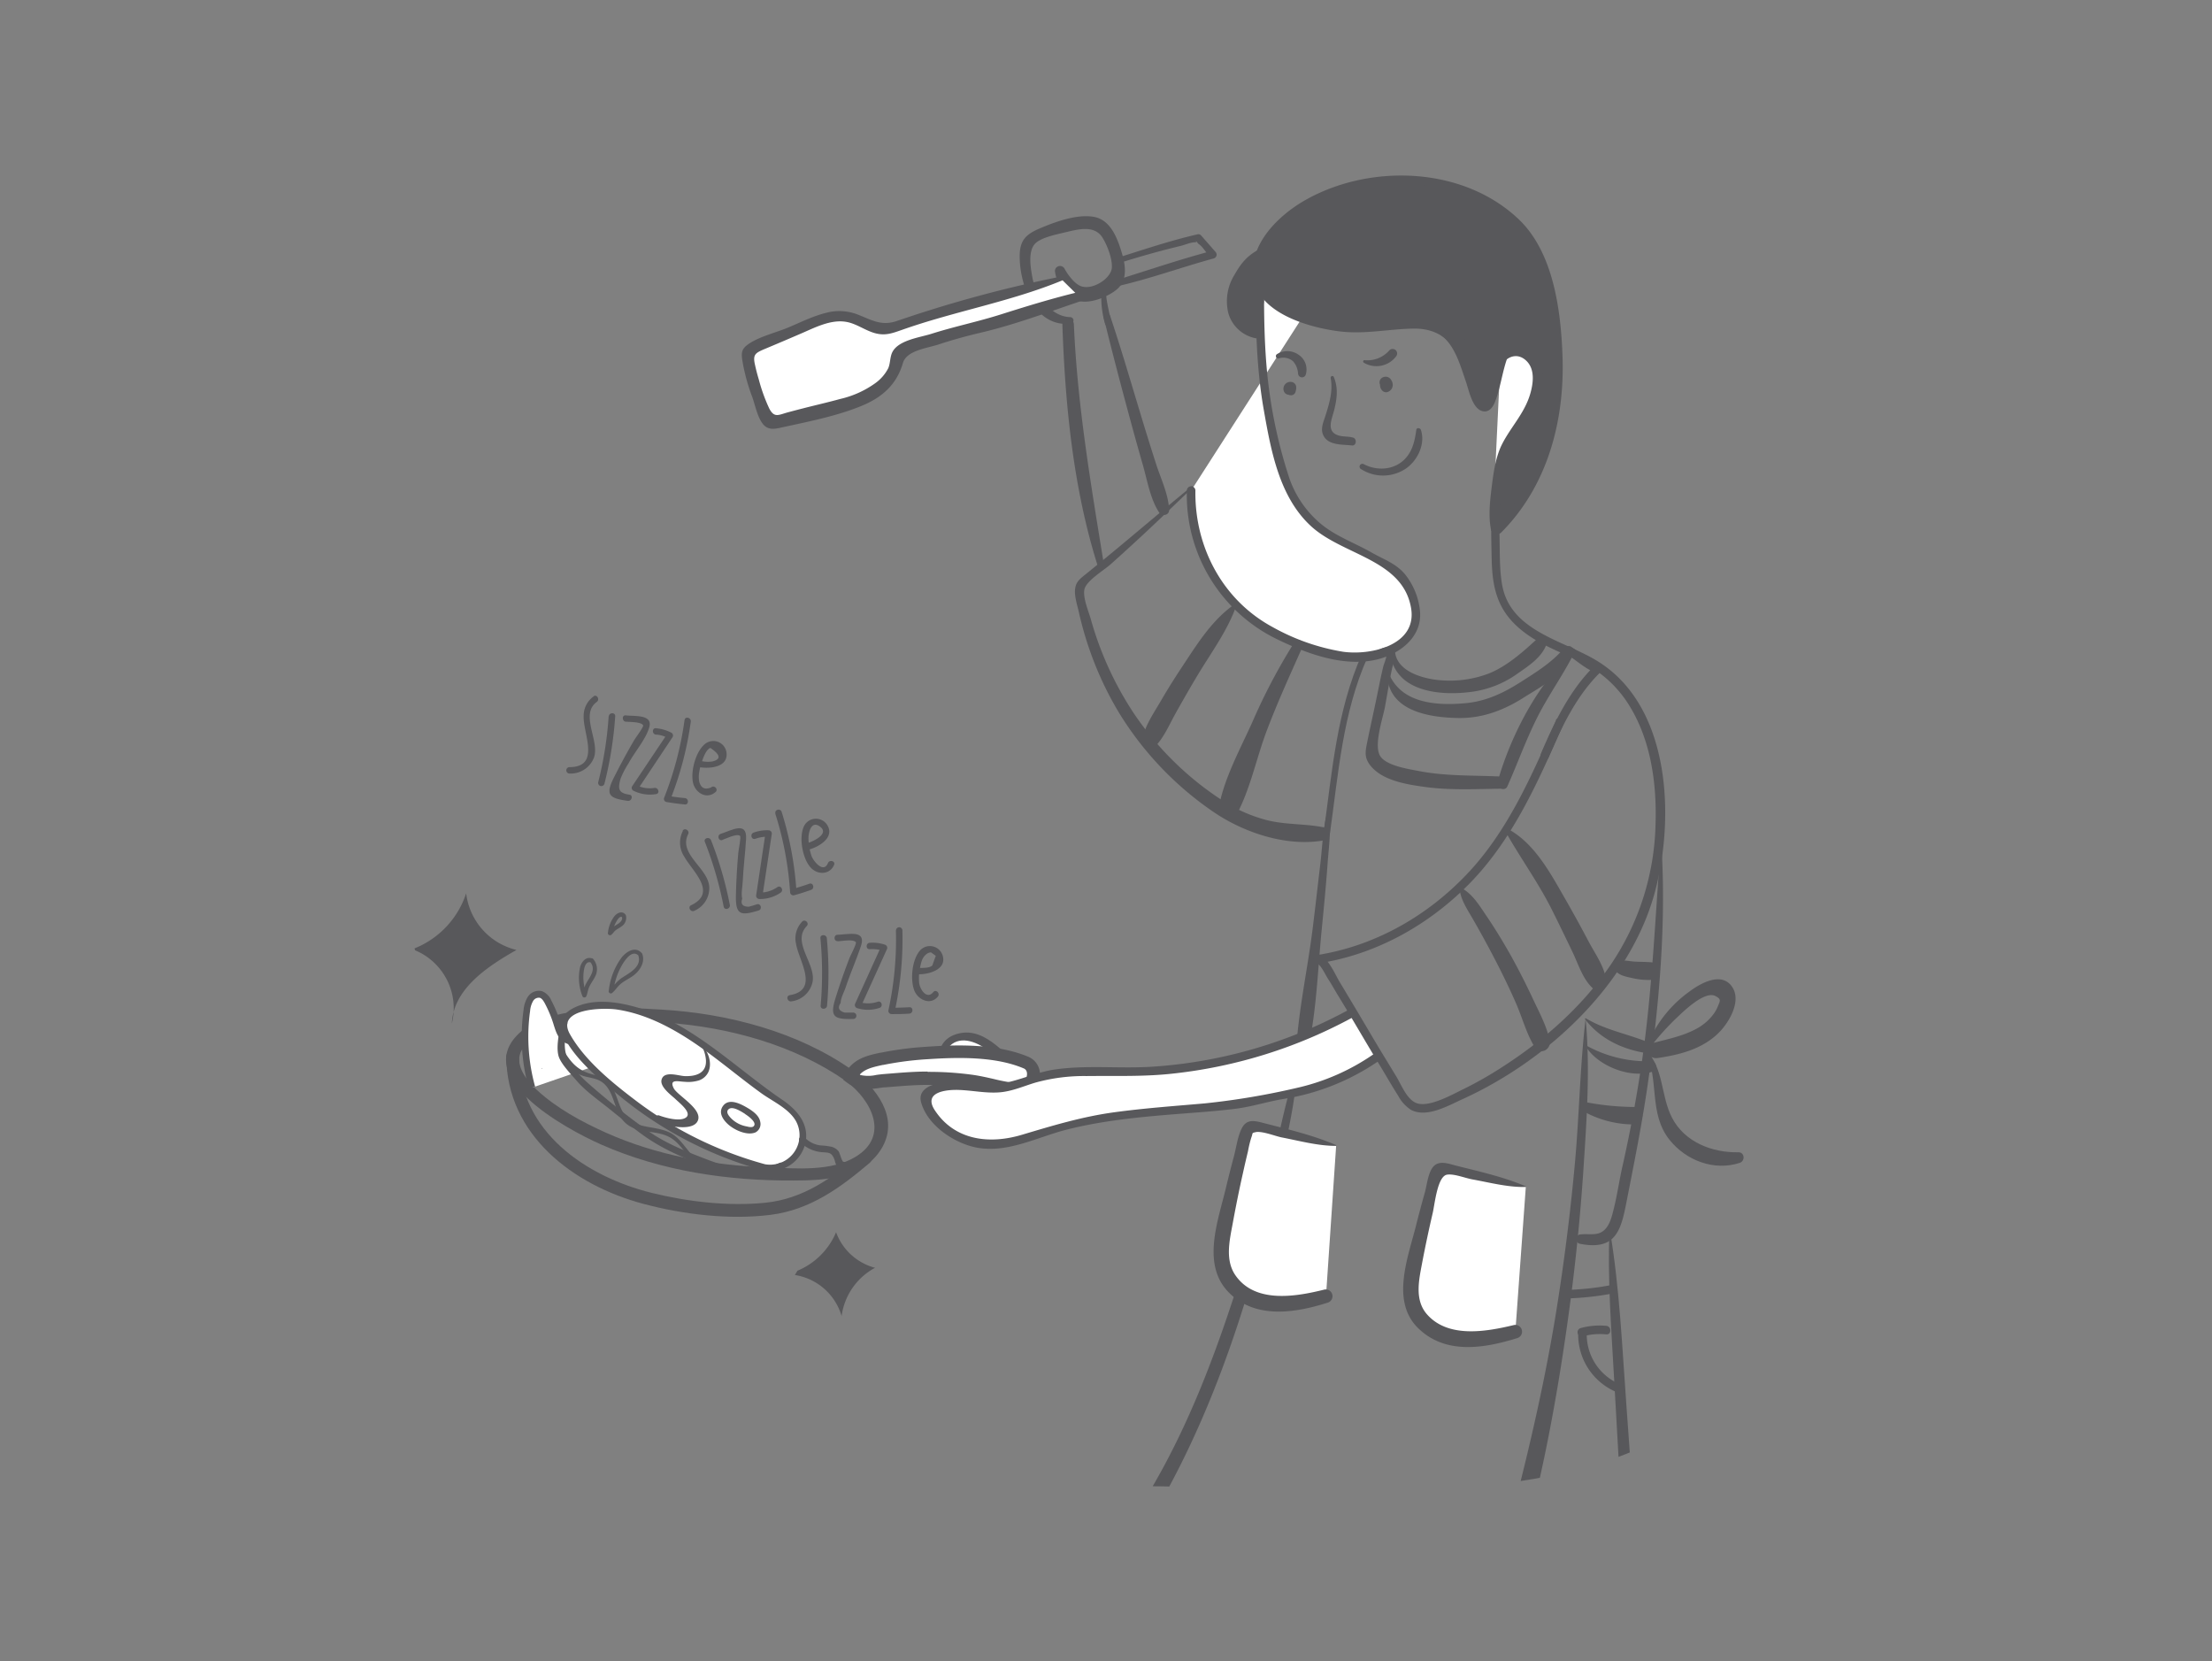 <svg id="Layer_1" data-name="Layer 1" xmlns="http://www.w3.org/2000/svg" xmlns:xlink="http://www.w3.org/1999/xlink" viewBox="0 0 595.28 446.98"><rect x="0" y="0" width="595.28" height="446.98" fill="#808080" stroke="none"/><defs><style>.cls-1{fill:none;}.cls-2{clip-path:url(#clip-path);}.cls-3{fill:#58585b;}.cls-4{fill:#fff;}</style><clipPath id="clip-path"><path class="cls-1" d="M507.49,209.45c1.84,218-92.06,190.42-205.63,190.42S96.23,314.61,96.23,209.45,188.29,19,301.86,19,506.6,104.28,507.49,209.45Z"/></clipPath></defs><title>illustration</title><g class="cls-2"><path class="cls-3" d="M338.13,91.05a9.51,9.51,0,0,1-7.58-6.84A13.46,13.46,0,0,1,332.18,74c1.78-3.1,3.4-5.34,7.35-7.25l8.63,10.39Z"/><path class="cls-4" d="M320.55,132c-.3,9.55,2.44,16.8,6.56,24.09,5.13,9.08,14.58,14.47,24.41,18,6.16,2.18,13.12,4,19.59,2.1a16.18,16.18,0,0,0,9-6.35c2-3.12.51-8.5-1-11.56a13.44,13.44,0,0,0-7.39-6.88c-2.06-.73-3.4-2-5.33-2.86-2.23-1.05-4.42-2.2-6.62-3.3a28.59,28.59,0,0,1-14.15-16.82C339.78,108.79,338.93,97,339,75.23l25.08-11"/><path class="cls-3" d="M319.4,132A43.13,43.13,0,0,0,344,172.16c7.6,3.65,16.8,7.06,25.34,5.55,6.73-1.19,13.59-6,12.78-13.45a18.72,18.72,0,0,0-3.84-9.52c-2.48-3.11-5.8-4.15-9.15-6.06-4.54-2.59-9.64-4.37-13.69-7.74A27.91,27.91,0,0,1,346.76,128a131.79,131.79,0,0,1-5.64-26.58c-.45-4.25-.69-8.51-.82-12.78-.07-2.26-.1-4.51-.12-6.77a27.88,27.88,0,0,0,0-3.63c.05.35-.14-2.47-.38-2.13.65-.9,3.8-1.67,4.75-2.09l8.35-3.68,11.8-5.2c1.35-.6.18-2.58-1.16-2l-25.08,11a1.13,1.13,0,0,0-.57,1c0,11.78.16,23.58,2.22,35.21,1.94,11,4.18,23.44,12.76,31.28s24.65,8.89,26.87,22c1.69,10-10.9,12.81-18.37,11.73a57.87,57.87,0,0,1-19-6.69C329,161.41,321.46,147.13,321.7,132a1.15,1.15,0,0,0-2.3,0Z"/><path class="cls-4" d="M255.85,292.54a15,15,0,0,1-2.5-5.82,7.08,7.08,0,0,1,1.62-5.94c2-2,5.24-2.26,7.88-1.28s4.78,3,6.79,4.93,4,4,6.6,5.22"/><path class="cls-3" d="M256.52,292.15c-1.81-3-4-7.72-.91-10.73s7.78-.79,10.5,1.4c3.37,2.72,5.76,6.13,9.87,7.79,1.1.44,1.64-1.22.76-1.81-5.56-3.77-11.07-12.67-18.88-10.68-7.29,1.85-5.74,10-2.68,14.82.53.84,1.86.07,1.34-.78Z"/><path class="cls-3" d="M447,226.85c-1.59,19.64-2.28,39.26-5.14,58.79q-2.08,14.17-5.23,28.16c-.86,3.82-1.41,7.72-2.36,11.52-.59,2.37-1.32,5.59-3.93,6.5-1.56.54-3.62.09-5.28.37a1.28,1.28,0,0,0,0,2.45c2.73.57,6.18.81,8.5-1.07,2.61-2.12,3.35-6.28,4-9.36,2.06-10.51,4.19-21,5.75-31.63,3.17-21.58,5.17-43.92,3.78-65.73a0,0,0,0,0,0,0Z"/><path class="cls-3" d="M326.64,404.25c-6.51,16.1-10.6,33.37-15.87,49.91a1.36,1.36,0,0,0,.93,1.64l15.9,5.48c5,1.72,9.73,3.91,14.7,5.68,10,3.57,20,7.31,30.29,10.23,2.5.71,3.28-2.83,1-3.77-9.84-4.14-20-7.37-30.18-10.65-5-1.61-10.07-2.72-15.07-4.35l-16-5.19.93,1.64c5-16.54,10.8-33.49,13.39-50.59a0,0,0,0,0-.09,0Z"/><path class="cls-3" d="M379,427.82c-1.63,6.68-2.36,13.58-3.27,20.39-1.22,9.19-2.48,18.38-2.9,27.65-.06,1.34,2.15,1.69,2.38.32,1.47-8.8,2.28-17.67,3.05-26.55.63-7.21,1.5-14.52,1.12-21.76a.19.19,0,0,0-.38-.05Z"/><path class="cls-3" d="M379.92,425.41c-.84,9.33-.1,19,.08,28.32.18,9.62.41,19.24.82,28.85a1.66,1.66,0,0,0,1.63,1.63c11-.24,22.15.47,33.08-1.09,2.45-.35,1.68-4-.56-4.13-10.84-.6-21.74,1.23-32.52,2l1.63,1.63c-.88-9.85-1.53-19.71-2.07-29.58-.49-9.13-.39-18.59-2-27.59,0,0-.06,0-.06,0Z"/><path class="cls-3" d="M433.13,330.73c-.55,13.33.5,26.8,1.24,40.11.74,13.48,1.54,27,2.32,40.43s1.62,26.9,2.42,40.34c.39,6.54.77,13.08,1.1,19.62.09,1.85.66,3.64-.74,4.93-1.06,1-1.25.7-2.46.89-1.71.27-3.53.22-5.26.32-9.09.54-18.18,1.12-27.22,2.22-2.57.31-2.72,4.27,0,4.14,8.77-.41,17.53-.87,26.28-1.61,3.3-.28,8.06.08,11.07-1.46,4.56-2.33,2.53-9.4,2.23-13.34-2.28-29.51-4.2-59.05-6.38-88.57-1.18-16-1.85-32.23-4.53-48,0,0-.06,0-.06,0Z"/><path class="cls-3" d="M403.35,93.6c-1.91,4.67-.39,9-1.81,13.82-.18.63-.51,1.33-1.15,1.48-.84.19-1.51-.69-1.88-1.47-1.5-3.12-2.35-6.5-3.65-9.71s-3.14-6.35-6.06-8.22c-4.82-3.1-10.63-1.89-15.94-1.28a49.32,49.32,0,0,1-19-1.4,40,40,0,0,1-10.56-5A11.46,11.46,0,0,1,340.18,79c-4.26-5.92-.56-13.64,3.82-18.23s10.21-7.65,16.13-9.65c8.24-2.79,17.56-3.75,26-1.87,10.46,2.32,21.69,7.69,26.7,17.15,5.74,10.84,14.74,52.13-9.84,76.07l.67-13.27,1.82-7.45,6.23-9.73,2.74-12.16-1.22-2.58L410.69,95l-4-.15Z"/><path class="cls-3" d="M403,93.49a20.62,20.62,0,0,0-1.2,5.59c-.11,1.36-.07,2.73-.19,4.09-.05.57-.44,4.36-2.39,3.87-1-.26-2.48-6.89-2.95-8.17a27.78,27.78,0,0,0-2.69-5.75c-4.6-7.05-11.9-6.89-19.44-6-10.33,1.18-20.93,0-29.76-5.88-12.09-8.06.47-21.36,8.89-25.9,16.89-9.09,42.31-8.05,55.57,7.25,7,8.11,8.65,21.36,9.19,31.62.91,17.26-3.31,34.92-15.86,47.4l2.17.9c.27-5.25.15-11,1.28-15.55.76-3.07,1-4.44,2.55-6.84s3.63-4.79,4.73-7.37c.93-2.17,1.15-4.88,1.66-7.19.45-2,1.47-4.45,1-6.5a8.6,8.6,0,0,0-4.48-5.2c-1.08-.41-2.54.06-3.66-.12a19.67,19.67,0,0,1-3.72-1.18c-1.32-.49-1.88,1.61-.58,2.1A27.8,27.8,0,0,0,406.44,96c1.18.26,2.47,0,3.64.22q.95.12-.1-.19l.86.78A17.6,17.6,0,0,1,412.25,98a9.45,9.45,0,0,1,.84,1.79c.61,1.41.17-.73.13-.06-.17,2.85-1.37,6-2,8.76a12.39,12.39,0,0,1-2.27,5.46c-1.44,2.25-3.45,4.62-4.52,7.08a34.26,34.26,0,0,0-1.83,7.22c-.83,4.59-.61,9.52-.83,14.19a1.29,1.29,0,0,0,2.17.9c12.49-12.49,17.13-30,16.56-47.28-.41-12.23-2.34-27.88-11.6-36.87C394,44.81,369,43.93,351.51,53.71c-7.2,4-15.63,12-14.16,21.19,1.52,9.48,15,13.23,23,14.25,6.85.87,13.25-.62,20-.73,9.07-.15,12.45,6.16,15.17,13.71.64,1.77,2.34,9.15,5.58,7.13,1.26-.79,1.36-2.66,1.53-4,.51-3.93-.15-7.7,1.08-11.56C403.91,93.2,403.14,93,403,93.49Z"/><path class="cls-3" d="M358.11,101.79c.62,3.48-.34,6.63-1.36,9.9-.49,1.58-1.35,3.39-.8,5,1.07,3.24,5.21,2.86,7.87,3.17,1.23.14,1.42-1.8.29-2.12-1.3-.36-2.76-.19-4-.6-3.32-1.1-1.65-4.42-1.08-6.74.76-3.05,1.15-5.92-.06-8.9a.44.44,0,0,0-.85.23Z"/><path class="cls-3" d="M346.31,103.67a1.51,1.51,0,0,0-.35,1.69,1.57,1.57,0,0,0,1.46,1,1.25,1.25,0,0,0,1.11-.64,3.5,3.5,0,0,0,.3-1.54,1.46,1.46,0,0,0-1.42-1.42,1.86,1.86,0,0,0-1.92,2.45,1.45,1.45,0,0,0,1.2,1,1.42,1.42,0,0,0,1.44-.69q.12-.24-.13.07-.41.38.16-.09l.25-.32q.43-.88-.28.2l-1.72-.22a.49.49,0,0,1-.2-.54l0,.08,1.24-.94q1,.16.76,1.31a1.18,1.18,0,0,0-.31-1.53,1.2,1.2,0,0,0-1.56.09Z"/><path class="cls-3" d="M372,102.12a2.14,2.14,0,0,0,0,3,1.4,1.4,0,0,0,1.4.37,2.12,2.12,0,0,0,1.15-.93,2.14,2.14,0,0,0,.18-1.57,2.82,2.82,0,0,0-.23-.57c-.06-.12-.28-.34-.29-.39l.29.5-.16-.37a1.7,1.7,0,0,0-2-.7,1.49,1.49,0,0,0,0,2.87c-.36-.1-.26-.11-.11,0s1.25.37.51.17l-.66-.38c.16.16-.1-.18-.14-.23s-.06-.14,0-.07,0,0,0-.2c0,.2,0-.13,0-.17a.64.64,0,0,1,.28-.4q.33-.27.12-.15l1.74.22q-.17-.17,0,0l-.29-.38a.37.37,0,0,1,.13.21q-.05-.2,0,0a1.12,1.12,0,0,0-.69-1,1.11,1.11,0,0,0-1.22.23Z"/><path class="cls-3" d="M366.16,126.15a11,11,0,0,0,12.35-.18c3.09-2.25,5.11-6.57,3.87-10.31-.18-.53-1.13-.67-1.23,0-.43,3-1,5.83-3.29,8.06-2.93,2.83-7.46,3-10.93,1.14a.76.76,0,0,0-.76,1.3Z"/><path class="cls-3" d="M344.16,96.43a4,4,0,0,1,3.79.75,5.43,5.43,0,0,1,1.38,3.36,1.06,1.06,0,0,0,2.06.28,4.75,4.75,0,0,0-2.05-5.45,5.21,5.21,0,0,0-5.67-.09.63.63,0,0,0,.49,1.15Z"/><path class="cls-3" d="M367,97.58a6.63,6.63,0,0,0,8.64-1.6,1.26,1.26,0,0,0,.19-1.48,1.13,1.13,0,0,0-.73-.56,1.21,1.21,0,0,0-1.19.31,7.81,7.81,0,0,1-6.73,2.66c-.37,0-.45.49-.18.66Z"/><path class="cls-3" d="M320.62,130.93c-6.32,5.19-12.56,10.47-18.84,15.7q-4.61,3.84-9.28,7.62c-1.19,1-2.56,1.84-3,3.38-.66,2.17.39,5.05.85,7.14a91.1,91.1,0,0,0,2.89,10.13,89.81,89.81,0,0,0,8.11,17.23,87.85,87.85,0,0,0,25.27,26.38c8.17,5.57,19.64,9.38,29.57,7.63,1.76-.31,1.73-3.2,0-3.53-5-1-10.18-.65-15.22-1.92a40.61,40.61,0,0,1-12.38-5.55,83.69,83.69,0,0,1-23.69-23.54,89.78,89.78,0,0,1-11.35-25c-.59-2.11-2.18-5.72-1.72-8s5.2-5.14,6.84-6.58c2.28-2,4.52-4.07,6.76-6.12,5.25-4.82,10.38-9.77,15.52-14.71.2-.2-.09-.48-.3-.3Z"/><path class="cls-3" d="M297,151.43c-3.47-21.37-7.06-42.41-8-64.08l-3,.41.78,2.57A1.15,1.15,0,0,0,289,90V87.34c0-2-3.17-2-3.1,0,.74,21.58,2.92,43.88,9.4,64.57a.91.91,0,0,0,1.75-.48Z"/><path class="cls-3" d="M297,85.34c2.2,9,4.56,18,7,27q1.73,6.4,3.56,12.78c1.19,4.14,2,9.17,4.38,12.78.75,1.12,2.76.79,2.69-.73-.18-4.15-2.22-8.32-3.49-12.26q-2.15-6.67-4.17-13.39c-2.7-8.89-5.29-17.81-8.25-26.62a.88.88,0,0,0-1.7.47Z"/><path class="cls-3" d="M284.9,85.27a.19.19,0,0,0,0-.39.19.19,0,0,0,0,.39Z"/><path class="cls-3" d="M288,85.33c-5.16-.09-9.3-5.92-10.14-10.5-.48-2.59-1.36-7.32.82-9.39,1.7-1.62,6-2.44,8.3-3,3.35-.79,7.65-1.92,9.77,1.59,1.22,2,2.58,5.47,2.47,7.94-.14,2.93-5.23,6.25-8.4,5-1.75-.68-3.55-3.19-4.39-4.76a1.37,1.37,0,0,0-2.53.69,9.88,9.88,0,0,0,5.65,7.85c3.24,1.31,8.25-.68,10.84-2.74,3.29-2.63,2.47-6.9,1.36-10.45-1.18-3.79-3-8.43-7.39-9.21-4.61-.82-10.65,1.44-14.77,3.21s-5.34,3.69-5.16,8.29C274.7,77.23,278.66,88,288,87.11a.89.89,0,0,0,0-1.78Z"/><path class="cls-3" d="M296.37,79.9a25.4,25.4,0,0,0,1,7.17c.19.88,1.72.71,1.61-.22-.29-2.35-1-4.61-1.26-7a.67.67,0,0,0-1.34,0Z"/><path class="cls-3" d="M374.72,174.72c-1.13,3.25,1.29,6.91,3.9,8.72,4.71,3.29,11.93,3.45,17.37,2.72a27.35,27.35,0,0,0,12.53-5c3-2.08,6.68-4.49,7.77-8.16a1.41,1.41,0,0,0-2.34-1.36c-3.83,3.55-8.21,7.49-13.1,9.51a29.45,29.45,0,0,1-13,1.9c-4.54-.31-12.35-2.26-12.46-8.21a.32.32,0,0,0-.64-.09Z"/><path class="cls-3" d="M366.49,176.07c-6.72,15.13-8,31.45-10.23,47.64-.15,1.09,1.51,1.55,1.66.46,2.25-16,3.41-32.27,10.06-47.23.45-1-1-1.88-1.49-.87Z"/><path class="cls-3" d="M368.32,176.74c.63-.23,4.29-1.44,4.7-.7.32.59-.58,2.57-.74,3.23-.76,3.1-1.34,6.25-2,9.37-.84,4-1.74,8-2.52,11.94-.4,2.06-.41,3.49.88,5.21,3.23,4.33,10.15,5.31,15.1,6,6.71.88,13.46.52,20.2.43a1.63,1.63,0,0,0,0-3.27c-7.25-.35-14.7-.07-21.86-1.44-2.86-.55-8.72-1.39-10.55-3.92-2-2.82.62-10.29,1.2-13.45.62-3.39,1.15-6.82,1.88-10.19.28-1.3,1.09-3.11.56-4.45-1.22-3.09-5.25-.06-6.86,1.25,0,0,0,0,0,0Z"/><path class="cls-3" d="M424,174.8c-10,8.67-17.41,23-21,35.66-.43,1.54,2,2.66,2.66,1.12,2.79-6.28,5.08-12.74,8.21-18.88s7.22-11.68,10.17-17.85a0,0,0,0,0-.08-.06Z"/><path class="cls-3" d="M421.64,176c2.59,1.73,4.79,3.78,7.66,5l-.23-1.81c-6.59,6.46-10.76,15.12-14.35,23.5-.58,1.35,1.4,2.52,2,1.16,3.5-8.19,7.55-16.72,14-23a1.16,1.16,0,0,0-.23-1.81c-2.85-1.25-5.09-3.33-7.66-5-1.24-.82-2.39,1.17-1.16,2Z"/><path class="cls-3" d="M426.56,274.25c4,5.22,9.83,8,16.2,9.07a1.49,1.49,0,0,0,.79-2.87c-5.62-2.29-11.45-3.27-16.75-6.43-.14-.08-.34.09-.24.24Z"/><path class="cls-3" d="M444.58,281.17a70.37,70.37,0,0,1,6.67-7.33c2-1.89,7.57-7.34,10.43-5.81,1.62.87,1.24,1.24.55,2.91a9.47,9.47,0,0,1-1.46,2.39,13.82,13.82,0,0,1-4.13,3.43c-3.61,2-7.79,2.83-11.74,3.87-2.7.71-1.49,4.45,1.12,4.07,6-.87,12.09-2.41,16.51-6.8,2.82-2.8,6.36-8.75,3.44-12.6s-8.47-.64-11.4,1.56a32.83,32.83,0,0,0-10.94,13.58c-.24.56.48,1.32.95.73Z"/><path class="cls-3" d="M442.8,282.71c3.82,7.76.77,16.82,6.5,24,4.45,5.56,12,8.46,18.91,6.18,1.49-.5,1.31-2.87-.38-2.84-7.07.15-14.5-2.74-17.88-9.32-3.05-5.94-2.12-13.05-6.94-18.16-.11-.11-.27,0-.2.16Z"/><path class="cls-3" d="M349,287.17c-3.19,9.1-4.8,18.89-7.23,28.22-2.59,9.94-5.34,19.84-8.47,29.63-6.13,19.2-13.28,38.25-23.54,55.66a2,2,0,0,0,1.19,2.93c29.66,11.91,60.18,24.05,92.14,27.92,2.47.3,3-3.85.59-4.35C372.27,420.66,342.09,411,312,399.77l1.19,2.93c9.84-17.71,17.2-36.78,23-56.17q4.49-15.11,7.89-30.5c2.06-9.39,4.59-19.21,5-28.85,0,0,0,0,0,0Z"/><path class="cls-3" d="M357.55,217.49c-1.54,4.67-1.65,10.09-2.23,14.95-.69,5.82-1.34,11.65-2.07,17.46-1.4,11.19-3.92,22.41-4.5,33.69a1.48,1.48,0,0,0,2.9.39c2.6-10.86,2.93-22.35,4-33.43.59-6,1.19-12.07,1.62-18.12.34-4.82,1.14-10.15.28-14.95,0,0,0,0,0,0Z"/><path class="cls-3" d="M426.56,281.23c3.1,5.51,12.07,9.05,18.08,7.16,1.5-.47,1.3-2.9-.38-2.84a33.82,33.82,0,0,1-17.64-4.38,0,0,0,0,0-.06.06Z"/><path class="cls-3" d="M426.66,274.5c-1.48,12.87-1.67,25.89-2.86,38.8q-1.83,19.87-5,39.59c-4.15,25.63-10.57,50.5-17.47,75.5-.8,2.9,3.58,4.08,4.49,1.24,8-25,13-51.36,16.51-77.36q2.53-18.64,3.78-37.42c.87-13.34,1.86-27,.64-40.34a0,0,0,0,0-.1,0Z"/><path class="cls-4" d="M359.58,308.23c-4-.81-17.79-4.28-21.8-5.09-.62-.13-1.38-.21-1.8.26a1.83,1.83,0,0,0-.34.75q-3.6,13.2-6.19,26.65c-.69,3.55-1.31,7.28-.19,10.72,1.63,5,6.75,8.28,12,9.1s10.51-.38,15.58-1.84"/><path class="cls-3" d="M359.63,308.15c-6-2.62-12.74-4.21-19.11-5.85-2.39-.61-4.8-1.45-6.21,1.07-1.22,2.2-1.57,5.25-2.22,7.68q-1.18,4.4-2.24,8.84c-2.1,8.75-6.52,20.37.8,27.84,7.16,7.31,17.88,5.57,26.63,2.79a1.81,1.81,0,0,0-1-3.49c-7.63,1.89-18.54,3.76-23.81-3.88-2.86-4.14-1.55-9.49-.71-14.06s1.73-9,2.73-13.42q.66-3,1.37-5.93a29,29,0,0,1,.9-3.69c.48-1.23,0-1.14,1.09-1.4,1.7-.41,5.38,1.07,7.06,1.4,4.79.92,9.73,2.29,14.64,2.28.09,0,.14-.14,0-.18Z"/><path class="cls-4" d="M410.62,319.33c-4-.78-17.78-4.1-21.79-4.88-.62-.12-1.38-.2-1.8.26a1.74,1.74,0,0,0-.34.73q-3.61,12.71-6.22,25.65c-.69,3.42-1.31,7-.2,10.32,1.63,4.82,6.74,8,11.95,8.75s10.51-.37,15.58-1.79"/><path class="cls-3" d="M410.67,319.24c-5.93-2.54-12.49-4-18.73-5.57-2-.5-4.64-1.58-6.23.26-1.41,1.62-1.71,5-2.28,7q-1.26,4.48-2.4,9c-2.15,8.53-6.78,20.24.63,27.46s17.86,5.38,26.63,2.67a1.81,1.81,0,0,0-1-3.49c-7.39,1.76-17.65,3.59-23.34-3-3.43-4-2-9.57-1.14-14.24q1.25-6.49,2.75-12.92c.56-2.4,1.27-10,3.9-10.34,1.95-.28,5,1,7,1.32,4.63.85,9.42,2.11,14.15,2,.09,0,.14-.14,0-.18Z"/><path class="cls-3" d="M348.31,172.87A159.81,159.81,0,0,0,337,194.35c-3.11,6.91-7.25,14.5-8.8,21.91-.6,2.9,3.55,5.07,5,2.13,3.4-6.68,5-14.6,7.65-21.64,2.89-7.67,6.3-15.11,9.63-22.6a1.27,1.27,0,0,0-2.2-1.28Z"/><path class="cls-3" d="M332.51,162.42c-5.92,4-9.82,10.07-13.73,16-2.15,3.24-4.26,6.52-6.21,9.89-1.79,3.09-4.11,6.4-5,9.89-.49,2,2.2,4,3.75,2.18,2.24-2.57,3.6-5.9,5.28-8.86,1.91-3.38,3.83-6.76,5.84-10.09,3.71-6.13,8-11.9,10.37-18.72a.24.24,0,0,0-.35-.27Z"/><path class="cls-3" d="M434.85,261.3c1,1.2,2.8,1.52,4.26,1.84a19.35,19.35,0,0,0,5,.54,2.38,2.38,0,0,0,0-4.77c-1.46-.12-2.94-.07-4.41-.18s-2.88-.54-4.17,0a1.58,1.58,0,0,0-.68,2.59Z"/><path class="cls-3" d="M425.61,298.73a28,28,0,0,0,14.1,3.83c3,.11,3-4.76,0-4.7a71.55,71.55,0,0,1-13.16-1.33,1.21,1.21,0,0,0-.93,2.21Z"/><path class="cls-3" d="M373.35,180.28c-.63,10.8,10.67,12.81,19.24,12.92,6.38.08,12.14-2.11,17.46-5.5,4.34-2.76,11-6.18,12.72-11.39a1.41,1.41,0,0,0-2.34-1.36c-3.18,3.57-7.36,6.13-11.37,8.68-4.43,2.83-9.05,5-14.35,5.55-8.26.8-18.29.15-21.31-8.92a0,0,0,0,0,0,0Z"/><path class="cls-4" d="M229.15,289.94c2.86,2.1,5.7,1.07,9,.81,3.81-.29,7.59-.65,11.42-.66a84.18,84.18,0,0,1,12,.79c4.23.6,8.32,2,12.57,2.34,3.77.31,5.61-5.85,2-7.38-7.92-3.35-18.07-3.21-26.54-2.61a86.29,86.29,0,0,0-12.23,1.57c-3.38.74-6.55,1.4-8.36,4.64-.1.18.19-.08.35,0Z"/><path class="cls-3" d="M274.43,295l-.41,0a53.19,53.19,0,0,1-7.4-1.31c-1.73-.39-3.52-.8-5.28-1a82.83,82.83,0,0,0-11.63-.77h-.1c-3.09,0-6.23.25-9.27.49l-2,.16c-.66,0-1.33.14-2,.22-2.66.34-5.41.7-8.22-1.36l-1.17-.86.23-.45-.26-.31.59-1.09c2.17-3.88,5.83-4.68,9.37-5.46l.13,0a89.33,89.33,0,0,1,12.47-1.61c8.32-.59,18.95-.81,27.34,2.74a5.12,5.12,0,0,1,2.82,6.21A5.52,5.52,0,0,1,274.43,295Zm-24.72-6.59a86.29,86.29,0,0,1,12.12.81c1.89.27,3.75.69,5.55,1.1a50,50,0,0,0,6.92,1.23c1,.08,1.76-.9,2-1.86.1-.4.33-1.73-.81-2.21-7.72-3.27-17.81-3-25.75-2.48a86,86,0,0,0-12,1.54l-.13,0c-2.51.55-4.61,1-6.08,2.43h0l-.13.26a9.79,9.79,0,0,0,4.47,0c.69-.09,1.4-.18,2.15-.24l2-.16c3.11-.25,6.32-.5,9.54-.5Z"/><path class="cls-3" d="M229.43,288c-14.66-10.35-33.48-15.27-51.25-16.33-6.58-.39-13.36-.8-19.92,0-5.57.71-12.73,1.7-17.23,5.22-15.76,12.3,11.17,26.84,20.76,31.08,16.2,7.15,34.09,9.77,51.71,9.68,8.57,0,19.28-.56,24-9.07,4.45-8.05-1.79-15.92-8-20.61-1.77-1.33-3.5,1.66-1.74,3,6.77,5.09,11.75,14.67,2.49,20.3-6.61,4-15.94,3.13-23.38,2.86-15-.54-30.13-3.21-43.87-9.38-6.5-2.92-13.29-6.61-18.55-11.49-2.74-2.54-6.35-7-3.95-10.87,2.08-3.33,5.73-4.48,9.28-5.4,9.8-2.53,19.38-2.51,29.44-1.81,16.88,1.18,34.62,6,48.54,15.79C229.51,292.25,231.23,289.26,229.43,288Z"/><path class="cls-3" d="M136.25,284.34c.15,21.12,18.1,34.6,36.94,39.6,10.79,2.86,23.12,4.34,34.22,2.94,10.59-1.34,18.73-7.26,26.65-14,1.69-1.44-.76-3.87-2.44-2.44-7.63,6.52-15.43,12.15-25.68,13.19-9.95,1-20.82-.26-30.5-2.64-17.77-4.39-35.61-16.5-35.75-36.62,0-2.22-3.46-2.22-3.45,0Z"/><path class="cls-4" d="M143.2,292.66a51,51,0,0,1-1.38-20.8,7.07,7.07,0,0,1,1-3.08,2.66,2.66,0,0,1,2.81-1.2,3.76,3.76,0,0,1,2,2.06,33.28,33.28,0,0,1,2.34,5.66c.51,1.67,1,3.55,2.55,4.41.74.42,1.63.52,2.39.9,2.55,1.28,3.07,5.29,5.83,6"/><path class="cls-3" d="M142.31,292.91a52.12,52.12,0,0,1-1.41-21.18,8,8,0,0,1,1.13-3.48,3.55,3.55,0,0,1,3.83-1.55,4.58,4.58,0,0,1,2.51,2.51,34.3,34.3,0,0,1,2.41,5.82l.07.24c.45,1.48.92,3,2.05,3.64a5.53,5.53,0,0,0,1.08.41,7.72,7.72,0,0,1,1.27.47,8.18,8.18,0,0,1,3,3.3c.8,1.27,1.49,2.37,2.61,2.67l-.48,1.78c-1.82-.49-2.81-2.07-3.69-3.47a6.77,6.77,0,0,0-2.31-2.63,6.3,6.3,0,0,0-1-.36,7,7,0,0,1-1.44-.56c-1.77-1-2.37-3-2.91-4.7l-.07-.23a32.41,32.41,0,0,0-2.28-5.5c-.36-.69-.82-1.43-1.42-1.61a1.78,1.78,0,0,0-1.78.84,6.33,6.33,0,0,0-.82,2.69,50.27,50.27,0,0,0,1.36,20.43Z"/><path class="cls-4" d="M370.67,284.34a57.83,57.83,0,0,1-26.81,10.45c-3.14.42-5.87,1.54-9,2.08-2.52.44-5.08.63-7.6.88-6,.6-12,.91-18,1.56-9.05,1-18.33,2.08-27,4.87-5.51,1.76-11,4.1-16.82,3.8a19.22,19.22,0,0,1-16.45-11.8,1.79,1.79,0,0,1-.18-.91,1.7,1.7,0,0,1,.72-1c5.52-4.37,13.63-.63,20.6-1.62,2.83-.4,5.47-1.61,8.2-2.45,6.7-2.06,13.86-1.91,20.87-1.74a129.79,129.79,0,0,0,64.35-15.74"/><path class="cls-3" d="M370.09,283.35a59,59,0,0,1-21.19,9.4,199.27,199.27,0,0,1-24.63,4.14c-8.16.72-16.31,1.29-24.43,2.4-8.63,1.18-16.55,3.58-24.85,6.06-8.7,2.6-18.06,1.55-23.42-6.6-3.16-4.81,2.77-5.6,6.48-5.47s7.22.92,10.86.65c3.4-.25,6.46-1.64,9.68-2.61a49.07,49.07,0,0,1,13.78-1.78c7.89-.09,15.66.21,23.52-.69a130.59,130.59,0,0,0,48.2-15.13c1.3-.71.14-2.7-1.16-2A127.91,127.91,0,0,1,310.48,287c-8.82.62-17.74-.48-26.51.76-4.24.6-8,2.28-12.11,3.3-4.43,1.11-8.76.16-13.22-.08-3.29-.18-12.17.38-10.76,5.61,1.69,6.22,8.88,11,14.84,12.18,8.34,1.62,16.32-2.76,24.18-4.77,9.73-2.49,19.86-3.45,29.85-4.24,5.28-.42,10.58-.76,15.84-1.43,4.38-.56,8.58-1.94,12.94-2.65a62.25,62.25,0,0,0,25.72-10.36c1.21-.84.06-2.83-1.16-2Z"/><path class="cls-3" d="M301.88,70.57q7.94-2.5,16-4.44c1-.25,2.92-1.08,4-.92l0-.34.61.72c1.19.74,2.23,2.6,3.16,3.67l.46-1.74c-8.83,2.34-17.46,5.3-26.18,8a.82.82,0,0,0,.43,1.57c8.91-2,17.49-5.15,26.3-7.56a1.06,1.06,0,0,0,.46-1.74l-3.9-4.46a1,1,0,0,0-1-.26c-7,1.59-13.88,3.91-20.74,6.06-.92.29-.53,1.74.4,1.45Z"/><path class="cls-4" d="M285.52,75c-7.68,2.36-15.3,4.15-23,6.47-3.7,1.12-6.41,1.94-10.74,3.13-2.84.78-6.05,1.79-8.92,2.68-1.45.45-3.19,1.37-4.7,1.41-3.55.11-6.85-3-10.32-3.52s-7.07.86-10.38,2.25L202.7,93.67A2.61,2.61,0,0,0,201.06,95a3.1,3.1,0,0,0,.15,1.58,80.82,80.82,0,0,0,4.88,15.51,2.74,2.74,0,0,0,.94,1.53,2.51,2.51,0,0,0,1.85,0L223.33,110c3.87-1,7.81-2,11.24-4A14.85,14.85,0,0,0,241,99c.47-1.2.14-2.57.76-3.65.74-1.3,4.12-2.23,5.44-2.64,3.87-1.19,6.31-2,10.18-3.24,3.23-1,6.45-1.35,9.71-2.41q11.63-3.8,23.39-7.18"/><path class="cls-3" d="M285.36,74.45a344.5,344.5,0,0,0-44,11.92c-4.3,1.48-6.9-.37-10.85-1.85a13.63,13.63,0,0,0-8.32-.31c-3.54.89-6.92,2.61-10.27,4S203.86,90.67,201,92.9c-1.38,1.07-1.48,2.07-1.29,3.67a50.93,50.93,0,0,0,2.77,10.35c.75,2.15,1.35,5.19,2.7,7,1.5,2.05,3.45,1.48,5.65,1,7-1.53,14.46-3,21.09-5.73,5.52-2.28,9.4-5.76,11.06-11.49,1-3.47,6.64-4,9.74-5.06,3.75-1.23,7.47-2.25,11.31-3.15,9-2.12,18-5.48,26.77-8.44a1.27,1.27,0,0,0-.67-2.44c-6.93,1.67-13.77,3.77-20.56,5.92-6.25,2-12.65,3.3-18.91,5.29-3.12,1-8.94,1.68-10.55,5-.64,1.34-.49,3-1.1,4.32a11.34,11.34,0,0,1-3.51,4,26.22,26.22,0,0,1-9.38,4.21c-3.23.89-6.49,1.63-9.74,2.46q-2.16.55-4.32,1.13c-2.61.71-3.69,1.6-5.07-1.08a46.1,46.1,0,0,1-2.78-7.73c-.38-1.27-.72-2.54-1-3.83-.68-2.87,0-3.29,2.5-4.36q4.79-2,9.58-4.07c3.8-1.61,8.08-3.95,12.33-3.28,2.84.45,5.15,2.33,7.89,3.07s4.65,0,7.2-.89c14.12-5,29.16-7.57,43-13.25a.58.58,0,0,0-.31-1.12Z"/><path class="cls-3" d="M418.75,193.82c-6.4,14.55-12.88,29.73-24,41.41C384,246.56,369.89,254.58,354.35,257c-1.14.18-1.05,2,0,2.22s2.41,3.23,3,4.1c1,1.52,1.84,3.08,2.78,4.61,3.72,6.06,7.25,12.24,10.95,18.32,1.73,2.84,3.38,5.75,5.17,8.56a10.24,10.24,0,0,0,3.46,3.82c4.12,2.21,9.82-1,13.59-2.74,23.17-10.46,45.64-31.21,52.21-56.44,5.17-19.87,4-49.41-15.54-61.52-9.24-5.73-23.65-8-25.77-20.81-.78-4.69-.5-9.7-.71-14.45a61.6,61.6,0,0,1,1.2-14.05,32.28,32.28,0,0,1,2.12-7.62c1.07-2.3,2.87-4.25,4.23-6.38,2.6-4.11,5.38-9.3,4.65-14.35C415,95.85,411,91.78,406.41,93a8.88,8.88,0,0,0-2.75,1.28c-.89.64-1.39,2-2.18,2.54-3.86,2.54-4.67-7.27-6.21-9.41-.85-1.19-2.85,0-2,1.16,2.35,3.28,1.09,9.92,6,11.29a3.38,3.38,0,0,0,3.2-.6c.7-.56.86-1.49,1.46-2.1,2.7-2.73,7.05-2.38,8.8,1.24,2.56,5.32-1.76,12.06-4.64,16.37-2.19,3.27-3.94,5.89-4.93,9.75-2.22,8.65-1.92,17.07-1.73,25.88.16,7.71,1.5,13.66,7.64,18.84,4.66,3.93,10.06,5.89,15.51,8.41A31.3,31.3,0,0,1,438,189.11c6.2,9.52,7.89,21.45,7.53,32.6a70.17,70.17,0,0,1-12.39,38.36c-7.66,11.1-17.93,20.06-29.25,27.29a98.76,98.76,0,0,1-9.81,5.57c-3,1.44-9,4.92-12.53,4-2.81-.73-4.36-4.91-5.72-7.16-2.17-3.59-4.38-7.16-6.51-10.77q-4.36-7.41-8.8-14.77c-1.14-1.89-3.14-6.68-5.61-7.25v2.22c15.47-2.39,29.57-10.3,40.5-21.4,11.79-12,18.6-27.66,25.27-42.81.59-1.34-1.39-2.51-2-1.16Z"/><path class="cls-3" d="M392.79,238.93c.16,3.09,2.25,6,3.75,8.66,2.14,3.73,4.2,7.52,6.17,11.34q2.8,5.42,5.26,11c1.69,3.87,2.83,8.27,5.06,11.85,1.37,2.21,4.43.7,4-1.69-.66-3.8-2.83-7.72-4.45-11.21q-2.72-5.84-5.84-11.49c-2-3.56-4.07-7-6.35-10.4-2-2.89-4.14-6.73-7.43-8.17a.13.13,0,0,0-.19.11Z"/><path class="cls-3" d="M405.47,224.32c3.94,6.91,8.56,13.28,12.15,20.43,1.88,3.75,3.69,7.53,5.51,11.3,1.73,3.59,2.93,7.93,6.14,10.4,1.24,1,2.93-.36,3-1.69.07-3.92-2.89-7.9-4.68-11.29q-3.25-6.17-6.73-12.22c-3.68-6.43-7.82-14-14.43-17.85a.67.67,0,0,0-.91.91Z"/><path class="cls-4" d="M401.62,142.62c-.39-5.13,1.27-19.71,4.45-24,4.65-6.2,11.81-17.21,5.18-23.18-1-.89-5.53-2.73-7.45,1.45"/><path class="cls-3" d="M401.93,142.62c.54-6,1.13-12.11,2.82-18,1.78-6.16,6.58-10.61,9-16.51,1.85-4.43,2.61-10.43-1.66-13.82-3.27-2.59-8-1.76-9.33,2.33a1,1,0,0,0,1.71,1c1.91-2.14,4.41-2.48,6.43-.4,2.25,2.32,1.7,6.09.87,8.88-1.55,5.15-5.14,8.72-7.51,13.35-1.75,3.43-2.32,7.57-2.79,11.34s-1,8.09-.19,11.88c.08.37.58.25.61-.08Z"/><path class="cls-3" d="M404.54,95.42c-1.91,4.67-2.12,7.55-3.53,12.41-.18.63-.51,1.33-1.15,1.48-.84.19-1.51-.69-1.88-1.47-1.5-3.12-2.35-6.5-3.65-9.71s-2.91-7.28-5.82-9.15"/><path class="cls-3" d="M403.21,95.06a66.59,66.59,0,0,0-2.51,8.47c-.56,2.32-.85,5.58-2.55,1.23-.63-1.61-1.13-3.27-1.72-4.9-1.6-4.45-3.32-9.13-7.23-12.05-1.42-1.06-2.8,1.33-1.39,2.38,3.78,2.83,5.21,8.26,6.69,12.51.76,2.19,1.61,6.69,4,7.77,1.91.84,3.15-.65,3.79-2.25,1.58-4,2-8.39,3.53-12.41.64-1.66-2-2.37-2.66-.73Z"/><path class="cls-3" d="M111.55,255.19a24,24,0,0,0,13.9-14.82A17.83,17.83,0,0,0,139,255.61c-8,4.51-17,10.58-17.4,19.77a16.89,16.89,0,0,0-9.89-19.68"/><path class="cls-3" d="M225,331.57a19.3,19.3,0,0,1-10.39,10.35l-.7,1.15a15.61,15.61,0,0,1,12.58,11.06,17.35,17.35,0,0,1,9-13A15.3,15.3,0,0,1,225,331.57Z"/><path class="cls-3" d="M145.88,287.57a.1.1,0,0,0,0-.19.1.1,0,0,0,0,.19Z"/><path class="cls-4" d="M205.58,314.07a8.7,8.7,0,0,0,9.11-3.75,8.94,8.94,0,0,0-.21-9.85c-1.37-1.91-3.44-3.18-5.4-4.47-7.54-5-14.3-11-21.78-16.11s-16-9.17-25-9.46c-4.57-.14-11.93,2.11-10.52,6.46C153.66,282.75,174.77,306,205.58,314.07Z"/><path class="cls-3" d="M205.35,314.91a9.7,9.7,0,0,0,11.15-6.45c1.73-5.52-1.71-9.64-6-12.55-12.87-8.74-24.58-21-40-25.1-5.14-1.38-11.2-2.09-16.14.42-2.88,1.46-4.36,3.83-3,6.92,3,6.65,10,12.35,15.47,16.81a104,104,0,0,0,38.51,19.95.86.86,0,0,0,.46-1.66,101.77,101.77,0,0,1-35.12-17.43c-6.24-4.75-13.38-10.59-17.3-17.54s8.86-7.21,12.71-6.63c7.1,1.07,13.69,4.35,19.64,8.24,6.69,4.37,12.72,9.64,19.19,14.3,3.09,2.22,7.6,4.2,9.41,7.72a7.93,7.93,0,0,1-8.53,11.35C204.72,313.05,204.26,314.71,205.35,314.91Z"/><path class="cls-3" d="M200.63,299.84c.57.36,3.35,2.27,2.11,3.27-.38.31-1.29.12-1.71,0a7.82,7.82,0,0,1-4.37-2.29c-.53-.59-1.42-1.6-.59-2.35,1.11-1,3.66.79,4.56,1.33a.86.86,0,0,0,.87-1.49c-1.77-1.06-5.11-3-6.84-.84-1.45,1.82-.16,3.79,1.33,5.11,1.67,1.48,5,3.05,7.28,2.14a2.53,2.53,0,0,0,1.33-2.83c-.27-1.64-1.8-2.75-3.09-3.58C200.57,297.75,199.7,299.24,200.63,299.84Z"/><path class="cls-3" d="M188.68,281.17a9.33,9.33,0,0,1,1.3,4.1c.2,3.56-2.79,4.41-5.78,4.28-1.59-.07-5.55-1.53-6.17,1-.48,1.94,2.68,4.17,3.76,5.2,1.29,1.23,5.14,4.2,2.22,5.25-1.74.63-5-.25-6.6-.85-.92-.35-1.51,1.11-.66,1.58,2.14,1.19,9,2.72,10.79.26,2.28-3.2-5.18-7.12-6.23-9.16-1.33-2.61,1.3-1.79,2.9-1.75a9.8,9.8,0,0,0,3.92-.38,4.38,4.38,0,0,0,2.55-2.35c1-2.39-.07-5.53-1.94-7.19,0,0-.07,0-.05,0Z"/><path class="cls-3" d="M151,275.06c-.47,2.59-1.52,7-.55,9.49.81,2,3.05,4.31,4.51,6,2.6,3.08,6.13,5.47,9.25,8s6,4.85,9.14,7.1c5.64,4,12.54,6.82,19.13,8.92s11.77,2.83,18.13-.14c1-.47.13-2-.87-1.49-6.57,3.07-12.75,1.61-19.25-.87-5.66-2.16-11.33-4.36-16.27-7.9a192.79,192.79,0,0,1-15.88-12.64,25.69,25.69,0,0,1-5.53-6.64c-1.42-2.7-.67-6.57-.15-9.42.2-1.09-1.46-1.55-1.66-.46Z"/><path class="cls-3" d="M215.28,307.25a9.29,9.29,0,0,0,6.33,2.8c1.54.13,2.27.08,3,2.08a6.22,6.22,0,0,0,.38,1.21,2,2,0,0,0,2,1c1.11,0,1.11-1.76,0-1.72-.41,0-1-2.4-1.32-2.84a3.68,3.68,0,0,0-1.89-1.21,19.47,19.47,0,0,0-3-.37A7,7,0,0,1,216.5,306c-.78-.8-2,.42-1.22,1.22Z"/><path class="cls-3" d="M172.65,256.4c-1.71-1.83-4-.4-5.32,1.18a18.33,18.33,0,0,0-3.49,8.95.58.58,0,0,0,1,.56c.82-.7,1.31-1.59,2.13-2.29,1.07-.91,2.39-1.48,3.51-2.32,1.74-1.3,3.2-3.59,2.36-5.82-.26-.69-1.37-.39-1.11.31,1.18,3.11-2.35,4.82-4.39,6.16-1.34.89-2.12,2.13-3.31,3.15l1,.56a19.54,19.54,0,0,1,1.5-5.48c.64-1.42,3.21-6.48,5.39-4.15C172.35,257.75,173.16,256.94,172.65,256.4Z"/><path class="cls-3" d="M159.37,257.9c-1.63-.6-2.82.82-3.24,2.25a13.5,13.5,0,0,0,.58,7.83.58.58,0,0,0,1.11,0c.29-.7.35-1.38.61-2.09.4-1.07,1.17-2,1.67-3a4.26,4.26,0,0,0-.47-4.86c-.49-.56-1.3.26-.81.81,1.82,2.1-.33,4.22-1.23,6.07-.43.89-.5,1.85-.87,2.75h1.11a15.06,15.06,0,0,1-.84-4.41c0-.9,0-5,2.09-4.26C159.76,259.27,160.06,258.15,159.37,257.9Z"/><path class="cls-3" d="M168.25,246c-.92-1-2.21-.32-2.92.55a8.8,8.8,0,0,0-1.71,4.32.58.58,0,0,0,1,.56c.38-.33.62-.75,1-1.07s1.1-.68,1.61-1.06a2.78,2.78,0,0,0,1.21-3c-.26-.69-1.37-.39-1.11.31.49,1.28-1.08,2-1.91,2.54a17.27,17.27,0,0,0-1.61,1.52l1,.56a9,9,0,0,1,.67-2.49c.22-.48,1.29-2.67,2-1.88C167.94,247.35,168.75,246.53,168.25,246Z"/><path class="cls-3" d="M150.79,283.45a16.94,16.94,0,0,0,4.34,5.2c2,1.39,4.48,1.09,6.52,2.29,3.73,2.18,3.41,7.73,6.21,10.77,3.36,3.65,8.68,2.07,12.64,4.46,4.42,2.66,5.34,8.95,11.5,8.44.73-.06.74-1.21,0-1.15-5.9.49-7.28-6.74-12-8.83s-10.13-.47-12.8-6.2c-1.23-2.64-1.77-6-4.13-7.91-1.3-1.07-2.59-1.09-4.15-1.58-3.56-1.09-5.19-3-7.11-6.07-.39-.63-1.39,0-1,.58Z"/><path class="cls-3" d="M420.93,349.4a78.16,78.16,0,0,0,12.92-1.33c1.45-.27.84-2.49-.61-2.22a74.4,74.4,0,0,1-12.31,1.25,1.15,1.15,0,0,0,0,2.3Z"/><path class="cls-3" d="M424.71,359.08a16.77,16.77,0,0,0,9.74,15.24c1.34.61,2.51-1.37,1.16-2a14.51,14.51,0,0,1-8.6-13.25,1.15,1.15,0,0,0-2.3,0Z"/><path class="cls-3" d="M426,359.57a17.46,17.46,0,0,1,6.26-.52c1.47.14,1.46-2.16,0-2.3a19.3,19.3,0,0,0-6.87.6,1.15,1.15,0,0,0,.61,2.22Z"/><path class="cls-3" d="M313.35,446.91q29.37,9.15,58.47,19.12c1.4.48,2-1.74.61-2.22q-29.1-10-58.47-19.12c-1.42-.44-2,1.78-.61,2.22Z"/><path class="cls-3" d="M215.87,248a6.45,6.45,0,0,0-1.65,5.92c.73,4.62,6.39,12.48-1.7,13.86-1.09.19-.63,1.85.46,1.66a6.66,6.66,0,0,0,5.7-5.25c.91-4.9-5.7-10.68-1.58-15,.77-.8-.45-2-1.22-1.22Z"/><path class="cls-3" d="M220.79,252.46a100.36,100.36,0,0,1,.06,18.14c-.1,1.11,1.63,1.1,1.72,0a100.36,100.36,0,0,0-.06-18.14c-.1-1.1-1.83-1.11-1.72,0Z"/><path class="cls-3" d="M225.46,253.27c.95,0,4.21-.67,4.86.27.25.37-1.45,3.56-1.72,4.27q-2.08,5.37-3.79,10.88c-1.57,5.05-.21,5.61,4.8,5.49a.86.86,0,0,0,0-1.72q-1.14,0-2.28,0-2.42-.67-1.09-2.6c0-1.35,1-3.07,1.41-4.39,1.22-3.64,2.78-7.16,4-10.79,1.56-4.52-3-3.27-6.23-3.16-1.11,0-1.11,1.76,0,1.72Z"/><path class="cls-3" d="M234.06,255.4a9.58,9.58,0,0,1,3.62.45l-.52-1.27-7,15.42a.88.88,0,0,0,.52,1.27,9.71,9.71,0,0,0,6-.07c1.05-.34.6-2-.46-1.66a8.16,8.16,0,0,1-5.08.07l.52,1.27,7-15.42a.88.88,0,0,0-.52-1.27,10.55,10.55,0,0,0-4.08-.51c-1.1.07-1.11,1.79,0,1.72Z"/><path class="cls-3" d="M241.1,250.36a89.18,89.18,0,0,1-2,21.42.87.87,0,0,0,.83,1.09c1.61,0,3.18,0,4.79-.13,1.1-.07,1.11-1.79,0-1.72-1.61.1-3.18.14-4.79.13l.83,1.09a91,91,0,0,0,2.09-21.88.86.86,0,0,0-1.72,0Z"/><path class="cls-3" d="M247.29,262.16c2.73,0,7.62-1.3,6.36-5.14a3.58,3.58,0,0,0-6.12-1.2c-2.09,2.47-2.62,7.72-1.48,10.69,1,2.55,4.34,4.08,6.34,1.65.7-.85-.51-2.08-1.22-1.22-1.75,2.13-3.59-.71-3.8-2.4a13.81,13.81,0,0,1,.3-4.53,12.36,12.36,0,0,1,.38-1.46c.33-1,1.31-2.29,2.52-2.28l1.26.92-.93,2.59c-.74.75-2.65.66-3.62.66a.86.86,0,0,0,0,1.72Z"/><path class="cls-3" d="M183.75,223.63a6.85,6.85,0,0,0,.41,6.9c2.21,3.94,9,9.63,1.83,13.05-1,.48-.13,2,.87,1.49a6.65,6.65,0,0,0,4-6.62c-.48-5-8.33-8.66-5.67-14,.5-1-1-1.86-1.49-.87Z"/><path class="cls-3" d="M189.69,226.53a99.77,99.77,0,0,1,5.06,17.42c.21,1.09,1.87.63,1.66-.46a99.77,99.77,0,0,0-5.06-17.42c-.4-1-2.07-.58-1.66.46Z"/><path class="cls-3" d="M194.39,226c.89-.29,3.88-1.81,4.76-1.09.34.28-.41,3.83-.47,4.58q-.51,5.74-.64,11.5c-.11,5.28,1.32,5.46,6.12,4,1.06-.33.6-2-.46-1.66q-1.08.36-2.19.65-2.52,0-1.77-2.18c-.35-1.3.08-3.22.14-4.61.17-3.84.69-7.65.9-11.48.26-4.78-3.78-2.33-6.85-1.33-1.05.34-.6,2,.46,1.66Z"/><path class="cls-3" d="M203.25,225.71a9.58,9.58,0,0,1,3.6-.57l-.83-1.09-2.51,16.76a.88.88,0,0,0,.83,1.09,9.69,9.69,0,0,0,5.74-1.71c.92-.61.06-2.11-.87-1.49a8.18,8.18,0,0,1-4.87,1.47l.83,1.09,2.51-16.76a.88.88,0,0,0-.83-1.09,10.55,10.55,0,0,0-4.06.63c-1,.37-.59,2,.46,1.66Z"/><path class="cls-3" d="M208.63,218.91a88.69,88.69,0,0,1,4,21.15.87.87,0,0,0,1.09.83c1.55-.43,3.06-.91,4.57-1.45,1-.37.59-2-.46-1.66-1.51.54-3,1-4.57,1.45l1.09.83a90.68,90.68,0,0,0-4-21.61c-.33-1.05-2-.6-1.66.46Z"/><path class="cls-3" d="M217.83,228.56c2.62-.74,6.9-3.25,4.77-6.6a3.58,3.58,0,0,0-6.27.42c-1.37,3-.38,8.56,1.78,11,1.84,2.1,5.24,2.05,6.36-.68.42-1-1.24-1.47-1.66-.46-1.21,2.92-4-.63-4.45-2a15.35,15.35,0,0,1-.79-4.71c0-1.59.74-4.63,2.89-3.26,3.09,2-1.65,4.15-3.09,4.56a.86.86,0,0,0,.46,1.66Z"/><path class="cls-3" d="M159.74,187.4a6.4,6.4,0,0,0-2.67,5.35c-.15,4.67,4.65,13.62-3.81,13.67a.86.86,0,0,0,0,1.72,6.7,6.7,0,0,0,6.58-4.28c1.62-4.52-3.87-11.58.77-15,.89-.65,0-2.15-.87-1.49Z"/><path class="cls-3" d="M163.8,192.75A98.52,98.52,0,0,1,161,210.43a.86.86,0,0,0,1.66.46,101,101,0,0,0,2.9-18.14c.08-1.11-1.65-1.1-1.72,0Z"/><path class="cls-3" d="M168.43,194.18c.9.12,4.16,0,4.65,1,.19.36-2,3.3-2.39,3.94q-2.92,5-5.49,10.12c-2.33,4.66-1.29,5.55,3.73,6.25,1.09.15,1.55-1.51.46-1.66-2.95-.41-3.2-1.57-2.35-4.4a24.09,24.09,0,0,1,2.13-4.08c1.61-3,4.66-6.45,5.56-9.67,1-3.53-4-2.89-6.3-3.19-1.1-.14-1.09,1.58,0,1.72Z"/><path class="cls-3" d="M176.58,197.67a7.13,7.13,0,0,1,3.28,1l-.31-1.18-9.43,14.08a.87.87,0,0,0,.31,1.18,10,10,0,0,0,6.14.92c1.09-.16.63-1.82-.46-1.66a7.81,7.81,0,0,1-4.81-.74l.31,1.18L181,198.34a.87.87,0,0,0-.31-1.18,11.29,11.29,0,0,0-4.16-1.21c-1.1-.11-1.1,1.61,0,1.72Z"/><path class="cls-3" d="M184.22,193.73a89.64,89.64,0,0,1-5.52,21,.86.86,0,0,0,.6,1.06c1.66.28,3.3.51,5,.67,1.1.11,1.1-1.61,0-1.72a43.6,43.6,0,0,1-4.52-.61l.6,1.06a89.64,89.64,0,0,0,5.52-21c.15-1.09-1.51-1.55-1.66-.46Z"/><path class="cls-3" d="M188.31,206.44c2.77.45,7.81,0,7.18-4.06a3.57,3.57,0,0,0-5.85-2.13c-2.44,2.1-3.74,7.09-3.18,10.16.52,2.87,3.68,4.84,6.11,2.7.84-.73-.39-2-1.22-1.22q-2.51,1-3.17-1.55a7.1,7.1,0,0,1,0-2.65,15.85,15.85,0,0,1,.82-3.06c.35-1,1.09-3,2.17-3.38q4.09,2.75.58,3.63a7.82,7.82,0,0,1-3-.1c-1.09-.18-1.55,1.48-.46,1.66Z"/></g></svg>
